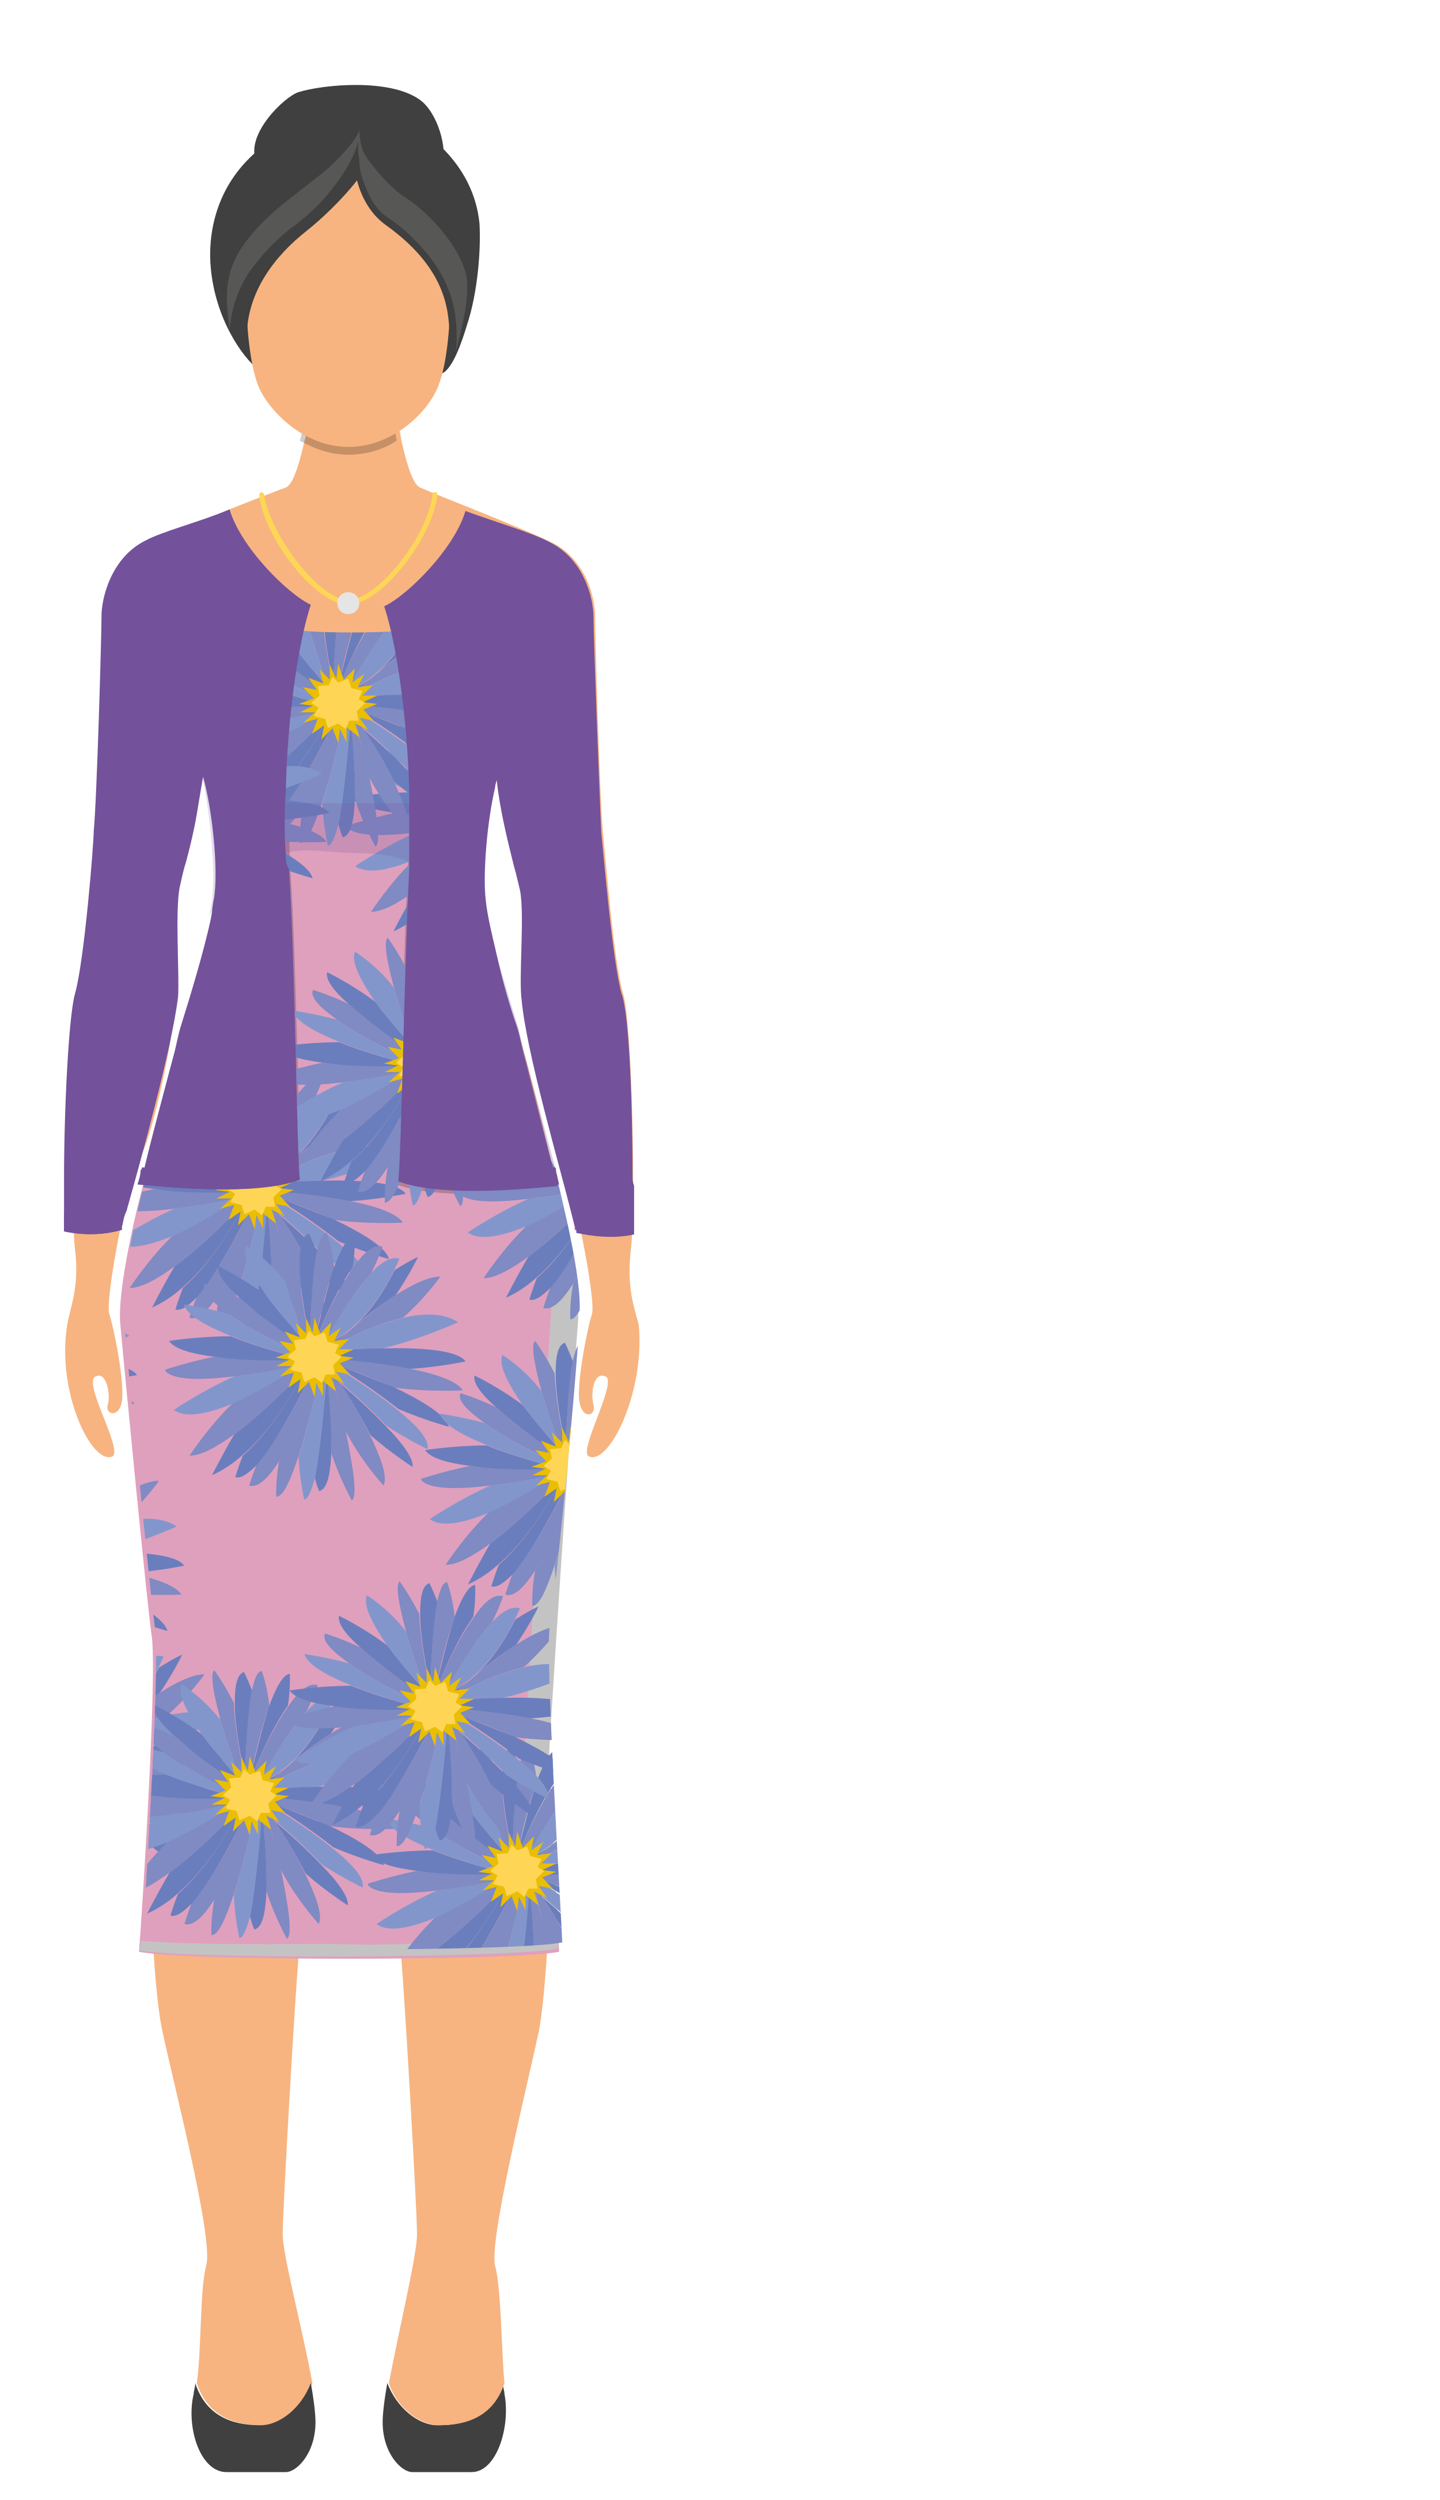 <?xml version="1.0" encoding="utf-8"?>
<!-- Generator: Adobe Illustrator 22.1.0, SVG Export Plug-In . SVG Version: 6.00 Build 0)  -->
<svg version="1.1" id="Capa_1" xmlns="http://www.w3.org/2000/svg" xmlns:xlink="http://www.w3.org/1999/xlink" x="0px" y="0px"
	 viewBox="0 0 92.2 160" style="enable-background:new 0 0 92.2 160;" xml:space="preserve">
<style type="text/css">
	.st0{fill:none;}
	.st1{fill:#7EB32A;}
	.st2{fill:#6A7EBD;}
	.st3{fill:#808AC3;}
	.st4{fill:#8396CC;}
	.st5{fill:#EABE02;}
	.st6{fill:#FFD556;}
	.st7{fill:#3F403F;}
	.st8{fill:#404040;}
	.st9{fill:#F7B480;}
	.st10{fill:#DFA0BD;}
	.st11{fill:#C4C3C3;}
	.st12{opacity:0.2;}
	.st13{fill:#C75198;}
	.st14{fill:#FDD656;}
	.st15{fill:#E6E5E5;}
	.st16{fill:#575756;}
	.st17{clip-path:url(#SVGID_2_);}
	.st18{fill:#73519B;}
	.st19{opacity:0.3;fill:#73519B;}
	.st20{opacity:0.2;fill:#73519B;}
</style>
<symbol  id="Áster" viewBox="-16.1 -14.4 32.3 28.8">
	<rect x="-16.1" y="-14.4" class="st0" width="32.3" height="28.8"/>
	<g>
		<g>
			<path class="st1" d="M1.2-1C1.2-1,1.2-1,1.2-1c0,0.2,0,0.3,0,0.5C1.2-0.6,1.2-0.7,1.2-1z"/>
			<path class="st2" d="M2.1,2.8C1.7,2.2,1.5,1.9,1.5,1.9s3.5,3.4,7.1,5.7c1.5,2.2,2.4,4.1,2.4,4.1c-0.9-0.4-1.7-0.9-2.5-1.4
				C7.5,8.3,5.4,4.6,2.1,2.8z"/>
			<path class="st3" d="M1.5,1.9c0,0,4,2.4,7.9,3.3c2.4,2.1,4,4.4,4,4.4c-1.3,0-3.1-0.9-4.8-2C5.1,5.3,1.5,1.9,1.5,1.9z"/>
			<path class="st4" d="M1.5,1.9c0.2-0.1,0.4-0.2,0.6-0.2c0.6,0,2.7,0.2,5.1,0.2c3.9,0.9,8.1,2.8,8.1,2.8c-1.5,1-3.6,1-5.8,0.5
				C5.5,4.3,1.5,1.9,1.5,1.9z"/>
			<path class="st2" d="M2.1,1.7c-0.1,0-0.2,0-0.2,0c0.1-0.4,0.4-0.7,0.7-1c1.1-0.1,4.4-0.4,7.5-1c3.2,0.2,6,0.8,6,0.8
				c-0.9,1.3-5.3,1.5-9,1.4C4.8,1.9,2.7,1.7,2.1,1.7z"/>
			<path class="st3" d="M2.7,0.7c-0.2,0-0.4,0-0.4,0C2.3,0.5,2.5,0.2,2.7,0c1-0.4,3.3-1.2,5.7-2.3c3.6-0.5,7.4-0.3,7.4-0.3
				c-0.6,1-3,1.8-5.6,2.3C7.1,0.3,3.8,0.6,2.7,0.7z"/>
			<path class="st2" d="M2.7,0C2.3,0.1,2.2,0.2,2.2,0.2c0-0.1,0.1-0.2,0.2-0.3c1.2-0.7,4.1-2.6,6.5-4.5c2.8-1.2,5.4-1.9,5.4-1.9
				c-0.3,1.3-3.1,2.9-5.8,4.2C6-1.3,3.7-0.4,2.7,0z"/>
			<path class="st4" d="M2.3-0.2C2,0,1.8,0.2,1.8,0.2c0-0.3,0.1-0.6,0.2-0.9c0.1-0.2,0.3-0.5,0.6-1c1.3-1.1,3.3-2.9,5-4.7
				C9.9-7.9,12-8.9,12-8.9c0.3,1-1.2,2.6-3.2,4.2C6.5-2.8,3.5-0.9,2.3-0.2z"/>
			<path class="st3" d="M1.8-1.3c0,0.1,0,0.2,0,0.2C1.8-1,1.7-1,1.7-1C1.7-1.1,1.8-1.2,1.8-1.3z"/>
			<path class="st3" d="M1.2-1C1.2-0.9,1.3-0.9,1.2-1c0.1,0.1,0.1,0,0.1-0.2C1.4-1.1,1.5-1,1.5-0.8C1.3-0.7,1.2-0.6,1.2-0.6
				C1.2-0.7,1.2-0.8,1.2-1z"/>
			<path class="st2" d="M2.6-1.8C3.4-3,4.8-5.2,5.9-7.4c2.3-2,4.5-3.4,4.5-3.4c0.2,0.8-1.1,2.6-2.8,4.3C5.9-4.7,3.9-2.9,2.6-1.8z"/>
			<path class="st3" d="M2.6-1.8C2.3-1.3,2.1-1,2-0.8C1.9-0.7,1.9-0.6,1.9-0.6c0-0.1-0.1-0.3-0.1-0.4c0-0.1,0-0.2,0-0.2
				c0.3-1,0.8-3.2,1.3-5.5c1.7-3.4,4.2-6.1,4.2-6.1c0.5,1-0.4,3.2-1.5,5.5C4.8-5.2,3.4-3,2.6-1.8z"/>
			<path class="st3" d="M1.8-1.3c0,0.1-0.1,0.2-0.1,0.3C1.7-0.8,1.6-0.7,1.6-0.7c0,0-0.1-0.1-0.1-0.1C1.5-1,1.4-1.1,1.3-1.2
				c0.1-1.1,0.5-5,0.4-8.1c0.9-2.8,2.2-5.1,2.2-5.1c0.7,0.5,0,4.2-0.7,7.7C2.6-4.5,2.1-2.3,1.8-1.3z"/>
			<path class="st2" d="M1.3-1.2c0,0.2,0,0.3,0,0.3c0,0-0.1-0.1-0.1-0.1c0,0,0,0-0.1-0.1C1.1-2.7,0.6-8.5-0.1-11.8
				c0.2-1,0.5-1.6,0.5-1.6c0.9,0.2,1.2,1.9,1.3,4.1C1.8-6.2,1.4-2.3,1.3-1.2z"/>
			<path class="st4" d="M1.2-1c0,0.3,0,0.5,0,0.5C0.9-0.8,0.6-1,0.3-1.3C0.1-2.6-0.8-6.5-1.8-9.7c0.1-2.6,0.6-4.6,0.6-4.6
				c0.4,0,0.8,1,1.2,2.5C0.6-8.5,1.1-2.7,1.2-1z"/>
			<path class="st3" d="M0.3-1.3C0.4-1,0.4-0.9,0.4-0.9s-2.1-5.8-4.3-9.3C-4.3-12.4-4.2-14-4.2-14c0.8,0,1.6,2,2.4,4.4
				C-0.8-6.5,0.1-2.6,0.3-1.3z"/>
			<path class="st3" d="M0.4-0.9C0-1-0.4-1.3-0.8-1.6c-1-2-3.4-6.6-5.5-8.9c-0.5-1.3-0.8-2.3-0.8-2.3c1-0.3,2.1,0.9,3.2,2.6
				C-1.6-6.6,0.4-0.9,0.4-0.9z"/>
			<path class="st2" d="M-0.8-1.6C-0.6-1-0.4-0.7-0.4-0.7C-0.8-0.8-1.1-1-1.5-1.2C-2.5-3-4.8-7-7.8-9.6c-0.5-1.3-0.8-2.3-0.8-2.3
				c0.6-0.2,1.4,0.4,2.3,1.3C-4.2-8.2-1.8-3.5-0.8-1.6z"/>
			<path class="st2" d="M-1.5-1.2c0.3,0.6,0.5,1,0.5,1s-3.9-4.3-7.7-7.1c-1.4-2.4-2.4-4.4-2.4-4.4c1.1,0.5,2.2,1.2,3.2,2.1
				C-4.8-7-2.5-3-1.5-1.2z"/>
			<path class="st3" d="M-1-0.2c-0.4,0.1-0.7,0.1-1.1,0.1c-1-0.7-3.8-2.5-6.7-3.8c-2.7-2.6-4.7-5.7-4.7-5.7c1.3,0,3,1,4.8,2.3
				C-4.9-4.5-1-0.2-1-0.2z"/>
			<path class="st4" d="M-2.1-0.2C-1.8,0-1.7,0.1-1.7,0.1s-3.5-0.8-7-1.2c-3.4-1.5-6.5-3.6-6.5-3.6c1.4-1,3.9-0.3,6.4,0.7
				C-6-2.7-3.1-0.9-2.1-0.2z"/>
			<path class="st3" d="M-8.7-1.1c3.6,0.4,7,1.2,7,1.2C-1.8,0.3-1.9,0.5-2,0.7c-1.4,0-5.5-0.1-8.9,0.3c-2.9-0.6-5.3-1.4-5.3-1.4
				C-15.4-1.6-12-1.5-8.7-1.1z"/>
			<path class="st2" d="M-2,0.7c0.3,0,0.5,0,0.5,0C-1.6,1-1.7,1.2-1.9,1.5c-0.2,0.1-0.4,0.2-0.7,0.3C-2.4,1.6-2.3,1.3-2.2,1
				c0,0-3.7,0.9-6.9,2.2c-3.4,0-6.6-0.5-6.6-0.5c0.6-0.9,2.5-1.4,4.9-1.7C-7.5,0.5-3.4,0.6-2,0.7z"/>
			<path class="st4" d="M-2.2,1c-0.1,0.3-0.3,0.5-0.5,0.8C-4.1,2.5-7.1,4-9.3,5.6c-2.6,0.7-4.8,1-4.8,1c0.3-1.2,2.6-2.4,5.1-3.4
				C-5.8,1.9-2.2,1-2.2,1z"/>
			<path class="st3" d="M-2.6,1.8c0.3-0.1,0.5-0.3,0.7-0.3c0.2-0.1,0.3-0.1,0.3-0.1c0,0.4-0.1,0.8-0.3,1.1C-3.1,3.3-6,5.4-8.1,7.3
				c-2.1,1-3.8,1.5-3.8,1.5C-12.3,8-11,6.8-9.3,5.6C-7.1,4-4.1,2.5-2.6,1.8z"/>
			<path class="st2" d="M-1.9,2.5C-1.5,2.2-1.3,2-1.3,2c0,0.3,0,0.6-0.1,0.9c-0.7,0.8-2.4,2.7-3.8,4.6c-2.5,1.9-5.2,3.2-5.2,3.2
				c-0.2-0.8,0.8-2.1,2.3-3.4C-6,5.4-3.1,3.3-1.9,2.5z"/>
			<path class="st4" d="M-1.4,3c0.2-0.2,0.3-0.4,0.3-0.4S-2.3,5.9-3.2,9c-1.8,2.4-4.2,3.9-4.2,3.9c-0.5-1.1,0.7-3.2,2.1-5.3
				C-3.8,5.6-2.2,3.8-1.4,3z"/>
			<path class="st3" d="M-1.1,2.6c0.2,0.2,0.3,0.5,0.4,0.7c-0.3,1.2-1,4.9-1.1,7.6c-1,2-2.1,3.5-2.1,3.5C-4.4,14-3.9,11.5-3.2,9
				C-2.3,5.9-1.1,2.6-1.1,2.6z"/>
			<path class="st2" d="M-0.7,3.3c0.1-0.3,0.1-0.4,0.1-0.4s0.1,5.9,0.8,9.2c-0.5,1.3-0.9,2.1-0.9,2.1c-0.8-0.2-1-1.6-1-3.3
				C-1.7,8.2-0.9,4.5-0.7,3.3z"/>
			<path class="st3" d="M-0.6,2.9c0.3,0.2,0.5,0.4,0.7,0.6c0.3,1.5,1,4.6,1.9,7.1c-0.2,2.1-0.8,3.7-0.8,3.7c-0.5,0-0.8-0.9-1.1-2.2
				C-0.5,8.8-0.6,2.9-0.6,2.9z"/>
			<path class="st2" d="M0.1,3.5C0,3,0,2.7,0,2.7s1.9,5,4,7.9c0.3,2,0.2,3.4,0.2,3.4c-0.7,0-1.5-1.5-2.2-3.4C1.2,8.2,0.5,5,0.1,3.5z
				"/>
			<path class="st3" d="M0,2.7c0.6,0.2,1.1,0.5,1.7,1C2.6,5.3,4.3,8.2,6,10c0.8,1.6,1.2,2.8,1.2,2.8c-1,0.3-2.1-0.7-3.1-2.2
				C1.9,7.6,0,2.7,0,2.7z"/>
			<path class="st4" d="M1.6,3.7C1.2,2.9,0.9,2.3,0.9,2.3c0.4,0.1,0.8,0.3,1.1,0.5c3.3,1.8,5.5,5.5,6.4,7.4C8.8,11,9,11.5,9,11.5
				c-0.9,0.3-2-0.4-3-1.5C4.3,8.2,2.6,5.3,1.6,3.7z"/>
		</g>
	</g>
	<g>
		<polygon class="st5" points="4.1,0.9 2.6,0.3 3.7,-0.9 2.2,-0.6 3.1,-1.9 1.7,-1.2 2.2,-2.7 0.8,-1.6 0.8,-3.2 0.1,-1.8 
			-0.1,-3.3 -0.7,-1.7 -1.9,-2.9 -1.6,-1.4 -2.9,-2.3 -2.3,-0.7 -3.8,-1.1 -2.6,0 -4.2,0 -2.8,0.7 -4.3,0.9 -2.7,1.5 -3.9,2.7 
			-2.4,2.4 -3.3,3.7 -1.7,3.1 -2.1,4.6 -1,3.5 -1,5.1 -0.3,3.6 -0.1,5.2 0.5,3.5 1.7,4.7 1.4,3.2 2.7,4.1 2,2.7 3.6,2.9 2.5,1.8 
			4.1,1.8 2.6,1.1 		"/>
	</g>
	<g>
		<polygon class="st6" points="2.8,1 1.9,0.1 2.1,-0.9 1.1,-0.9 0.7,-1.8 -0.1,-1.2 -1.2,-1.7 -1.5,-0.7 -2.7,-0.4 -2.2,0.5 -3,1 
			-2.1,1.8 -2.3,2.8 -1.1,2.9 -0.7,3.8 -0.1,3.2 1,3.6 1.3,2.6 2.5,2.3 2.1,1.4 		"/>
	</g>
</symbol>
<g>
	<path class="st7" d="M16.4,10.3c-0.7-1.7,1.8-4.1,2.7-4.4C20.7,5.4,25,5,26.9,6.4c1.1,0.8,1.8,3.1,1.4,4.3
		C25.9,10.3,16.9,11.6,16.4,10.3z"/>
	<path class="st8" d="M30.2,158.2h-3.8c-0.7,0-1.9-1.2-1.9-3.2c0-0.5,0.1-1.4,0.3-2.5c0.6,1.6,2,2.7,3.2,2.7c1.2,0,3.4-0.2,4.2-2.7
		c0,0.3,0.1,0.5,0.1,0.7C32.7,155.3,31.8,158.2,30.2,158.2z"/>
	<path class="st7" d="M22.5,7.4c1.2-0.9,3.1-0.3,5.2,1.5c2.5,2.1,2.9,4.4,3,5.4c0.1,1.6-0.1,4.4-0.8,6.5c-0.3,1-0.9,2.8-1.6,3.1
		c0.6-1.1-10-0.2-11.6-0.1c-1.3-1-2.9-3.5-3.2-6.6c-0.2-2,0.2-5,2.7-7.3C18.7,7.4,21.1,6.7,22.5,7.4z"/>
	<path class="st9" d="M37.7,93.2c-0.7-0.3,1.8-4.7,1.1-5.1c-0.8-0.4-1,1.1-0.8,1.8c0.2,0.7-0.7,1-0.9-0.2c-0.2-1.1,0.5-4.7,0.8-5.6
		c0.3-0.9-1.3-8.8-2-10.1c-0.8-1.3-2.3-8.9-2.2-10.3c0.2-1.4,0.2-5.5-0.1-7.1c-0.3-1.6-1.6-5.6-1.5-8.4c-0.8,1.4-1.5,6.9-1.2,9.2
		c0.3,2.3,1.4,6,2.1,8.1c1.2,3.7,2.6,10.4,3.2,12.3c1.7,6.3-1,19.7-1.6,23.4c-0.6,3.7-0.2,6,0.4,9.5c0.6,3.5,0.2,15.6-0.5,19.3
		c-0.8,3.7-3.2,13.4-2.8,15c0.4,1.4,0.4,5.5,0.6,7.5c-0.8,2.5-3,2.7-4.2,2.7c-1.2,0-2.7-1.1-3.2-2.7c0.6-3.2,1.8-8.2,1.8-9.5
		c0-1.7-0.8-15.3-1-17.6c-0.2-2.3,0.6-10.9,0.5-12.8c-0.1-1.9-0.3-12-1.4-16.1c-1.1-4.1-1.2-14.1-1.2-15.5h-2.4
		c0,1.4-0.1,11.4-1.2,15.5c-1.1,4.1-1.3,14.2-1.4,16.1c-0.1,1.9,0.7,10.4,0.5,12.8c-0.2,2.3-1,15.9-1,17.6c0,1.3,1.3,6.2,1.9,9.5
		c-0.6,1.6-2,2.7-3.2,2.7c-1.2,0-3.4-0.2-4.2-2.7c0.3-2,0.2-6.1,0.6-7.5c0.5-1.6-2-11.3-2.8-15c-0.8-3.7-1.1-15.9-0.5-19.3
		c0.6-3.5,1-5.8,0.4-9.5c-0.6-3.7-3.3-17-1.6-23.4c0.5-1.9,1.9-8.6,3.2-12.3c0.7-2.2,1.8-5.9,2.1-8.1c0.3-2.3-0.4-7.8-1.2-9.2
		c0.1,2.9-1.2,6.9-1.5,8.4c-0.3,1.6-0.2,5.7-0.1,7.1c0.2,1.4-1.4,9-2.2,10.3c-0.8,1.3-2.3,9.2-2,10.1c0.3,0.9,1,4.4,0.8,5.6
		c-0.2,1.1-1.1,0.8-0.9,0.2c0.2-0.7-0.1-2.2-0.8-1.8c-0.8,0.4,1.8,4.7,1.1,5.1c-1.3,0.6-3.6-4.1-2.9-8.4c0.2-1.2,0.8-2.4,0.5-4.9
		c-0.3-2.5-0.1-14.3,0.5-16.3c0.6-2,1.1-8.4,1.3-10.4c0.1-2,0.5-12.6,0.5-13.8c0-1.2,0.6-3.5,2.6-4.6c2-1.1,7.5-3.2,8.6-3.6
		c0.5-0.2,0.9-1.7,1.2-3c0.2-0.7,0.3-1.3,0.3-1.6h5.6c0,0.2,0.2,0.9,0.3,1.6c0.3,1.3,0.7,2.8,1.2,3c1.1,0.5,6.6,2.6,8.6,3.6
		c2,1.1,2.6,3.4,2.6,4.6c0,1.2,0.3,11.8,0.5,13.8c0.2,2,0.7,8.4,1.3,10.4c0.6,2,0.8,13.8,0.5,16.3c-0.3,2.5,0.2,3.7,0.5,4.9
		C41.3,89.1,39,93.8,37.7,93.2z"/>
	<path class="st10" d="M35,104.6c-0.3,2.1,0.7,17.8,0.8,20.3c-2.7,0.6-24.2,0.6-26.9,0c0.2-2.5,1.2-18.1,0.8-20.3
		c-0.3-2.1-1.8-17.6-2-19.9c-0.2-2.2,1.1-7.6,1.5-9c0-0.1,0.1-0.2,0.1-0.4c0.9-1.9,5.8-8.7,6.4-35.6c1.2,0.8,2.7,1.2,3.9,1.3
		c1.5,0.1,3.9,0.1,5.4,0c1.3-0.1,2.8-0.4,3.9-1.3c0.7,26.8,5.5,33.6,6.4,35.6c0.1,0.1,0.1,0.3,0.1,0.4c0.3,1.4,1.7,6.7,1.5,9
		C36.8,87,35.3,102.5,35,104.6z"/>
	<path class="st11" d="M37,84.7c0.2-2.2-1.1-7.6-1.5-9c-0.3-1.4-5.8-7.1-6.6-36c-0.5,0.3-1,0.6-1.6,0.8c0.9,27.5,6.2,33,6.5,34.3
		c0.3,1.4,1.7,6.7,1.5,9c-0.2,2.2-1.7,28.6-1.9,30.8c-0.2,2.8,0.2,6-1.3,8c-1.7,2.3-9.3,1.8-11.3,1.8c-1.7,0-8.2,0.1-11.8-0.2
		c0,0.2,0,0.4-0.1,0.6c2.7,0.6,24,0.5,26.8-0.1c0.3-2.2-0.6-6.8-0.7-9.2C35,113.3,36.8,87,37,84.7z"/>
	<path class="st12" d="M35.4,75.4c-1-2-5.8-8.8-6.4-35.6c-1.2,0.8-2.7,1.2-3.9,1.3c0.8,3.9,1.3,10.1,1,14.8
		c-0.3,5.7-0.5,18.2-0.7,19.9c2.9,1.1,9,0.4,10.2,0.3C35.5,75.8,35.4,75.6,35.4,75.4z"/>
	<path class="st13" d="M40.5,77.7c0,0.4,0,0.7,0,1c0,0,0,0,0,0.1c-1.4,0.3-2.7,0.2-3.7-0.1c0-0.1,0-0.1,0-0.2
		c-0.1-0.3-0.1-0.6-0.2-1c0.1,0,0.2,0.1,0.3,0.1C37.7,77.8,39.1,77.9,40.5,77.7z"/>
	<path class="st8" d="M14.5,158.2h3.8c0.7,0,1.9-1.2,1.9-3.2c0-0.5-0.1-1.4-0.3-2.5c-0.6,1.6-2,2.7-3.2,2.7c-1.2,0-3.4-0.2-4.2-2.7
		c0,0.3-0.1,0.5-0.1,0.7C11.9,155.3,12.8,158.2,14.5,158.2z"/>
	<path class="st12" d="M25.4,28.2c-0.9,0.6-2,0.9-3.1,0.9c-1.2,0-2.2-0.4-3.1-0.9c0.2-0.7,0.3-1.3,0.3-1.6h5.6
		C25.1,26.9,25.3,27.5,25.4,28.2z"/>
	<path class="st9" d="M28.8,13.4c-0.1-2.3-3.9-4.8-6.5-4.8c-2.6,0-6.4,2.5-6.5,4.8c-0.1,2.3-0.3,8.5,0.7,11.2c0.6,1.6,2.9,4,5.8,4
		c2.9,0,5.2-2.3,5.8-4C29.1,22,28.9,15.7,28.8,13.4z"/>
	<path class="st12" d="M19.6,41.1c-1.3-0.1-2.8-0.4-3.9-1.3C15,66.7,10.2,73.4,9.3,75.4c-0.1,0.2-0.1,0.4-0.1,0.6
		c1.2,0.1,7.3,0.8,10.2-0.3C19.1,74,19,61.5,18.6,55.8C18.3,51.1,18.8,45,19.6,41.1z"/>
	<path class="st14" d="M22.3,38.7c-2.1,0-5.4-4.3-5.7-7c0-0.1,0-0.1,0.1-0.2c0.1,0,0.1,0,0.2,0.1c0.4,2.7,3.6,6.8,5.4,6.8
		c1.8,0,5.1-4,5.4-6.8c0-0.1,0.1-0.1,0.2-0.1c0.1,0,0.1,0.1,0.1,0.2C27.7,34.4,24.4,38.7,22.3,38.7z"/>
	<path class="st15" d="M23,38.6c0,0.4-0.3,0.7-0.7,0.7c-0.4,0-0.7-0.3-0.7-0.7s0.3-0.7,0.7-0.7C22.7,37.9,23,38.2,23,38.6z"/>
	<path class="st7" d="M22.9,9c-0.5,0.7-0.3,3.9,1.8,5.4c4.2,3,4,5.9,4.1,7.2c1.2-4,0.8-6.9,0.2-8.7C27.7,8.9,23.8,7.8,22.9,9z"/>
	<path class="st7" d="M23.8,8.6c1.1,1.2-2.3,4.7-4.2,6.2c-1.9,1.5-3.8,3.8-3.8,6.8c-0.7-1.5-1.7-8,0.9-10.7
		C19.4,8.3,22.1,6.7,23.8,8.6z"/>
	<path class="st16" d="M23,8.3c0.1,1.4,0.3,1.6,1.1,2.6c0.6,0.7,1.3,1.4,1.8,1.7c0.6,0.4,1.1,0.8,1.6,1.3c1,1,1.9,2.2,2.3,3.5
		c0.4,1.4-0.3,3.8-0.6,5.1c0.1-1.4,0-2.8-0.5-4c-0.5-1.3-1.3-2.3-2.3-3.3c-0.5-0.5-1-0.9-1.6-1.3c-0.6-0.4-1-1-1.3-1.7
		c-0.3-0.7-0.5-1.3-0.5-2C22.9,9.7,22.9,9,23,8.3z"/>
	<path class="st16" d="M23,8.3c0,0.7-0.2,1.3-0.5,1.9c-0.3,0.6-0.7,1.2-1.1,1.7c-0.8,1.1-1.8,2-2.9,2.8c-1,0.8-1.9,1.8-2.6,2.8
		c-0.7,1.1-1.1,2.3-1.2,3.7c-0.1-1.3-0.5-2.9,0.4-4.7c0.6-1.2,1.6-2.2,2.6-3.1c0.5-0.4,1-0.8,1.5-1.2c0.5-0.4,1.6-1.2,2.1-1.7
		C21.8,10,22.9,8.9,23,8.3z"/>
	<g>
		<defs>
			<path id="SVGID_1_" d="M35.2,104c-0.3,2.1,0.7,17.8,0.8,20.3c-2.7,0.6-24.2,0.6-26.9,0c0.2-2.5,1.2-18.1,0.8-20.3
				c-0.3-2.1-1.8-17.6-2-19.9c-0.2-2.2,1.1-7.6,1.5-9c0-0.1,0.1-0.2,0.1-0.4c0.9-1.9,5.8-8.7,6.4-35.6c1.2,0.8,2.7,1.2,3.9,1.3
				c1.5,0.1,3.9,0.1,5.4,0c1.3-0.1,2.8-0.4,3.9-1.3c0.7,26.8,5.5,33.6,6.4,35.6c0.1,0.1,0.1,0.3,0.1,0.4c0.3,1.4,1.7,6.7,1.5,9
				C37.1,86.4,35.6,101.9,35.2,104z"/>
		</defs>
		<clipPath id="SVGID_2_">
			<use xlink:href="#SVGID_1_"  style="overflow:visible;"/>
		</clipPath>
		<g class="st17">
			
				<use xlink:href="#Áster"  width="32.3" height="28.8" x="-16.1" y="-14.4" transform="matrix(0.597 0 0 -0.597 51.85 73.188)" style="overflow:visible;"/>
			
				<use xlink:href="#Áster"  width="32.3" height="28.8" x="-16.1" y="-14.4" transform="matrix(0.597 0 0 -0.597 44.436 62.806)" style="overflow:visible;"/>
			
				<use xlink:href="#Áster"  width="32.3" height="28.8" x="-16.1" y="-14.4" transform="matrix(0.597 0 0 -0.597 39.023 76.064)" style="overflow:visible;"/>
			
				<use xlink:href="#Áster"  width="32.3" height="28.8" x="-16.1" y="-14.4" transform="matrix(0.597 0 0 -0.597 16.364 76.692)" style="overflow:visible;"/>
			
				<use xlink:href="#Áster"  width="32.3" height="28.8" x="-16.1" y="-14.4" transform="matrix(0.597 0 0 -0.597 20.198 87.423)" style="overflow:visible;"/>
			
				<use xlink:href="#Áster"  width="32.3" height="28.8" x="-16.1" y="-14.4" transform="matrix(0.597 0 0 -0.597 -0.839 88.292)" style="overflow:visible;"/>
			
				<use xlink:href="#Áster"  width="32.3" height="28.8" x="-16.1" y="-14.4" transform="matrix(0.597 0 0 -0.597 2.182 100.491)" style="overflow:visible;"/>
			
				<use xlink:href="#Áster"  width="32.3" height="28.8" x="-16.1" y="-14.4" transform="matrix(0.597 0 0 -0.597 5.1 112.871)" style="overflow:visible;"/>
			
				<use xlink:href="#Áster"  width="32.3" height="28.8" x="-16.1" y="-14.4" transform="matrix(0.597 0 0 -0.597 16.047 115.479)" style="overflow:visible;"/>
			
				<use xlink:href="#Áster"  width="32.3" height="28.8" x="-16.1" y="-14.4" transform="matrix(0.597 0 0 -0.597 33.173 120.325)" style="overflow:visible;"/>
			
				<use xlink:href="#Áster"  width="32.3" height="28.8" x="-16.1" y="-14.4" transform="matrix(0.597 0 0 -0.597 27.916 109.79)" style="overflow:visible;"/>
			
				<use xlink:href="#Áster"  width="32.3" height="28.8" x="-16.1" y="-14.4" transform="matrix(0.597 0 0 -0.597 46.227 106.138)" style="overflow:visible;"/>
			
				<use xlink:href="#Áster"  width="32.3" height="28.8" x="-16.1" y="-14.4" transform="matrix(0.597 0 0 -0.597 50.499 93.099)" style="overflow:visible;"/>
			
				<use xlink:href="#Áster"  width="32.3" height="28.8" x="-16.1" y="-14.4" transform="matrix(0.597 0 0 -0.597 36.591 94.409)" style="overflow:visible;"/>
			
				<use xlink:href="#Áster"  width="32.3" height="28.8" x="-16.1" y="-14.4" transform="matrix(0.597 0 0 -0.597 27.15 68.604)" style="overflow:visible;"/>
			
				<use xlink:href="#Áster"  width="32.3" height="28.8" x="-16.1" y="-14.4" transform="matrix(0.597 0 0 -0.597 9.018 65.6)" style="overflow:visible;"/>
			
				<use xlink:href="#Áster"  width="32.3" height="28.8" x="-16.1" y="-14.4" transform="matrix(0.597 0 0 -0.597 31.818 52.619)" style="overflow:visible;"/>
			
				<use xlink:href="#Áster"  width="32.3" height="28.8" x="-16.1" y="-14.4" transform="matrix(0.597 0 0 -0.597 21.711 45.583)" style="overflow:visible;"/>
			
				<use xlink:href="#Áster"  width="32.3" height="28.8" x="-16.1" y="-14.4" transform="matrix(0.597 0 0 -0.597 11.479 52.325)" style="overflow:visible;"/>
		</g>
	</g>
	<g>
		<path class="st18" d="M40.5,75.4c0-4.5-0.2-10.5-0.7-11.8c-0.6-2.1-1.2-9.5-1.3-10.3c-0.1-2-0.5-12.5-0.5-13.8
			c0-1.2-0.6-3.7-2.8-4.8c-1.1-0.6-3.5-1.3-5.4-2c-0.7,2.4-3.7,5.4-5.2,6.1c0.8,2.4,1.5,7.3,1.6,11.9c0,1.4,0,2.7,0,4
			c0,0.3,0,0.7,0,1c-0.3,5.7-0.5,18.2-0.7,19.9c2.9,1.1,9,0.4,10.2,0.3c-0.1-0.3-0.1-0.5-0.2-0.8c-0.1-0.3-1.9-7.4-1.9-7.4
			c-0.2-0.7-0.3-1.4-0.5-2c-0.4-1.1-0.9-2.8-1.3-4.6c-0.3-1.3-0.6-2.5-0.7-3.5c-0.2-1.7,0.1-5.1,0.6-7.2c0-0.2,0.1-0.4,0.1-0.5
			c0.2,1.9,0.7,3.9,1.1,5.5c0.2,0.7,0.3,1.2,0.4,1.6c0.3,1.6-0.1,5.6,0.1,7c0.3,3.3,2.4,10.5,3.2,13.7c0.1,0.4,0.2,0.8,0.3,1
			c0,0.1,0,0.1,0,0.2c1,0.2,2.3,0.4,3.7,0.1c0,0,0,0,0-0.1c0-0.3,0-0.6,0-1c0-0.6,0-1.3,0-2C40.5,75.6,40.5,75.5,40.5,75.4z"/>
		<path class="st18" d="M35.5,74.7c-1.6,0.2-7.1,0.7-9.8-0.3c0,0.5,0,0.9-0.1,1.1c2.9,1.1,9,0.4,10.2,0.3c-0.1-0.3-0.1-0.5-0.2-0.8
			C35.6,74.8,35.6,74.7,35.5,74.7z"/>
		<path class="st18" d="M18.3,54.7c-0.1-1.3-0.1-2.7,0-4.1c0.1-4.7,0.8-9.5,1.6-11.9c-1.5-0.7-4.5-3.7-5.2-6.1
			c-1.9,0.8-4.3,1.4-5.4,2c-2.2,1.1-2.8,3.7-2.8,4.8c0,1.3-0.3,11.8-0.5,13.8C6,54,5.4,61.5,4.8,63.6c-0.4,1.4-0.7,7.4-0.7,11.8
			c0,0.1,0,0.2,0,0.3c0,0.7,0,1.4,0,2c0,0.4,0,0.7,0,1c0,0,0,0,0,0.1c1.4,0.3,2.7,0.2,3.7-0.1c0-0.1,0-0.1,0-0.2
			c0.1-0.3,0.1-0.6,0.3-1C9,74.3,11,67.1,11.4,63.8c0.1-1.4-0.2-5.4,0.1-7c0.1-0.4,0.2-1,0.4-1.6c0.3-1.1,0.6-2.4,0.8-3.7
			c0.1-0.6,0.2-1.2,0.3-1.8c0.6,2.1,1,6,0.7,7.8c-0.1,0.4-0.1,0.8-0.2,1.3c0,0,0,0,0,0c-0.5,2.3-1.4,5.2-1.9,6.8
			c-0.2,0.6-0.3,1.3-0.5,2c0,0-1.9,7.1-1.9,7.4c-0.1,0.3-0.1,0.6-0.2,0.8c1.2,0.1,7.3,0.8,10.2-0.3c-0.2-1.7-0.3-14.1-0.7-19.9
			C18.3,55.3,18.3,55,18.3,54.7z"/>
		<path class="st18" d="M9.1,74.7c1.6,0.2,7.1,0.7,9.8-0.3c0,0.5,0,0.9,0.1,1.1c-2.9,1.1-9,0.4-10.2,0.3C8.9,75.5,9,75.2,9,74.9
			C9.1,74.8,9.1,74.7,9.1,74.7z"/>
		<path class="st18" d="M4.1,77.7c0,0.4,0,0.7,0,1c0,0,0,0,0,0.1c1.4,0.3,2.7,0.2,3.7-0.1c0-0.1,0-0.1,0-0.2c0.1-0.3,0.1-0.6,0.2-1
			c-0.1,0-0.2,0.1-0.3,0.1C7,77.8,5.5,77.9,4.1,77.7z"/>
		<path class="st19" d="M33.6,67.5c-0.2-0.7-0.3-1.4-0.5-2c-0.6-1.9-1.8-5.8-2.1-8.1c-0.2-1.2,0-3.3,0.2-5.1c-0.8,1.3-1,3.6-0.8,5.4
			c0.3,2.3,4.3,14.3,3.4,16.6c-0.4,1-8.2,0.9-8.2,1.1c2.9,1.1,9,0.4,10.2,0.3c-0.1-0.3-0.1-0.5-0.2-0.8
			C35.5,74.6,33.6,67.5,33.6,67.5z"/>
		<path class="st20" d="M31.8,60.9c-1-2.5-2.4-4.5-5.5-5.7c-0.9-0.4-2-0.6-3.3-0.6c-1.9,0-3.4-0.4-4.7,0c-2.5,0.9-4.1,2.4-4.9,4
			c0,0,0,0,0,0c0.1-0.5,0.2-0.9,0.2-1.3c0.2-1.8-0.2-5.7-0.7-7.8c-0.2-0.9-0.3-1.7-0.6-3.2c1.4,3,3.2,5.1,4.6,5.1h10.3
			c2.4,0,4.4-2.8,5-4.9c-0.1,1-0.4,2.6-0.6,3.5c-0.5,2.2-0.8,5.6-0.6,7.2C31.2,58.4,31.4,59.7,31.8,60.9z"/>
	</g>
</g>
</svg>
